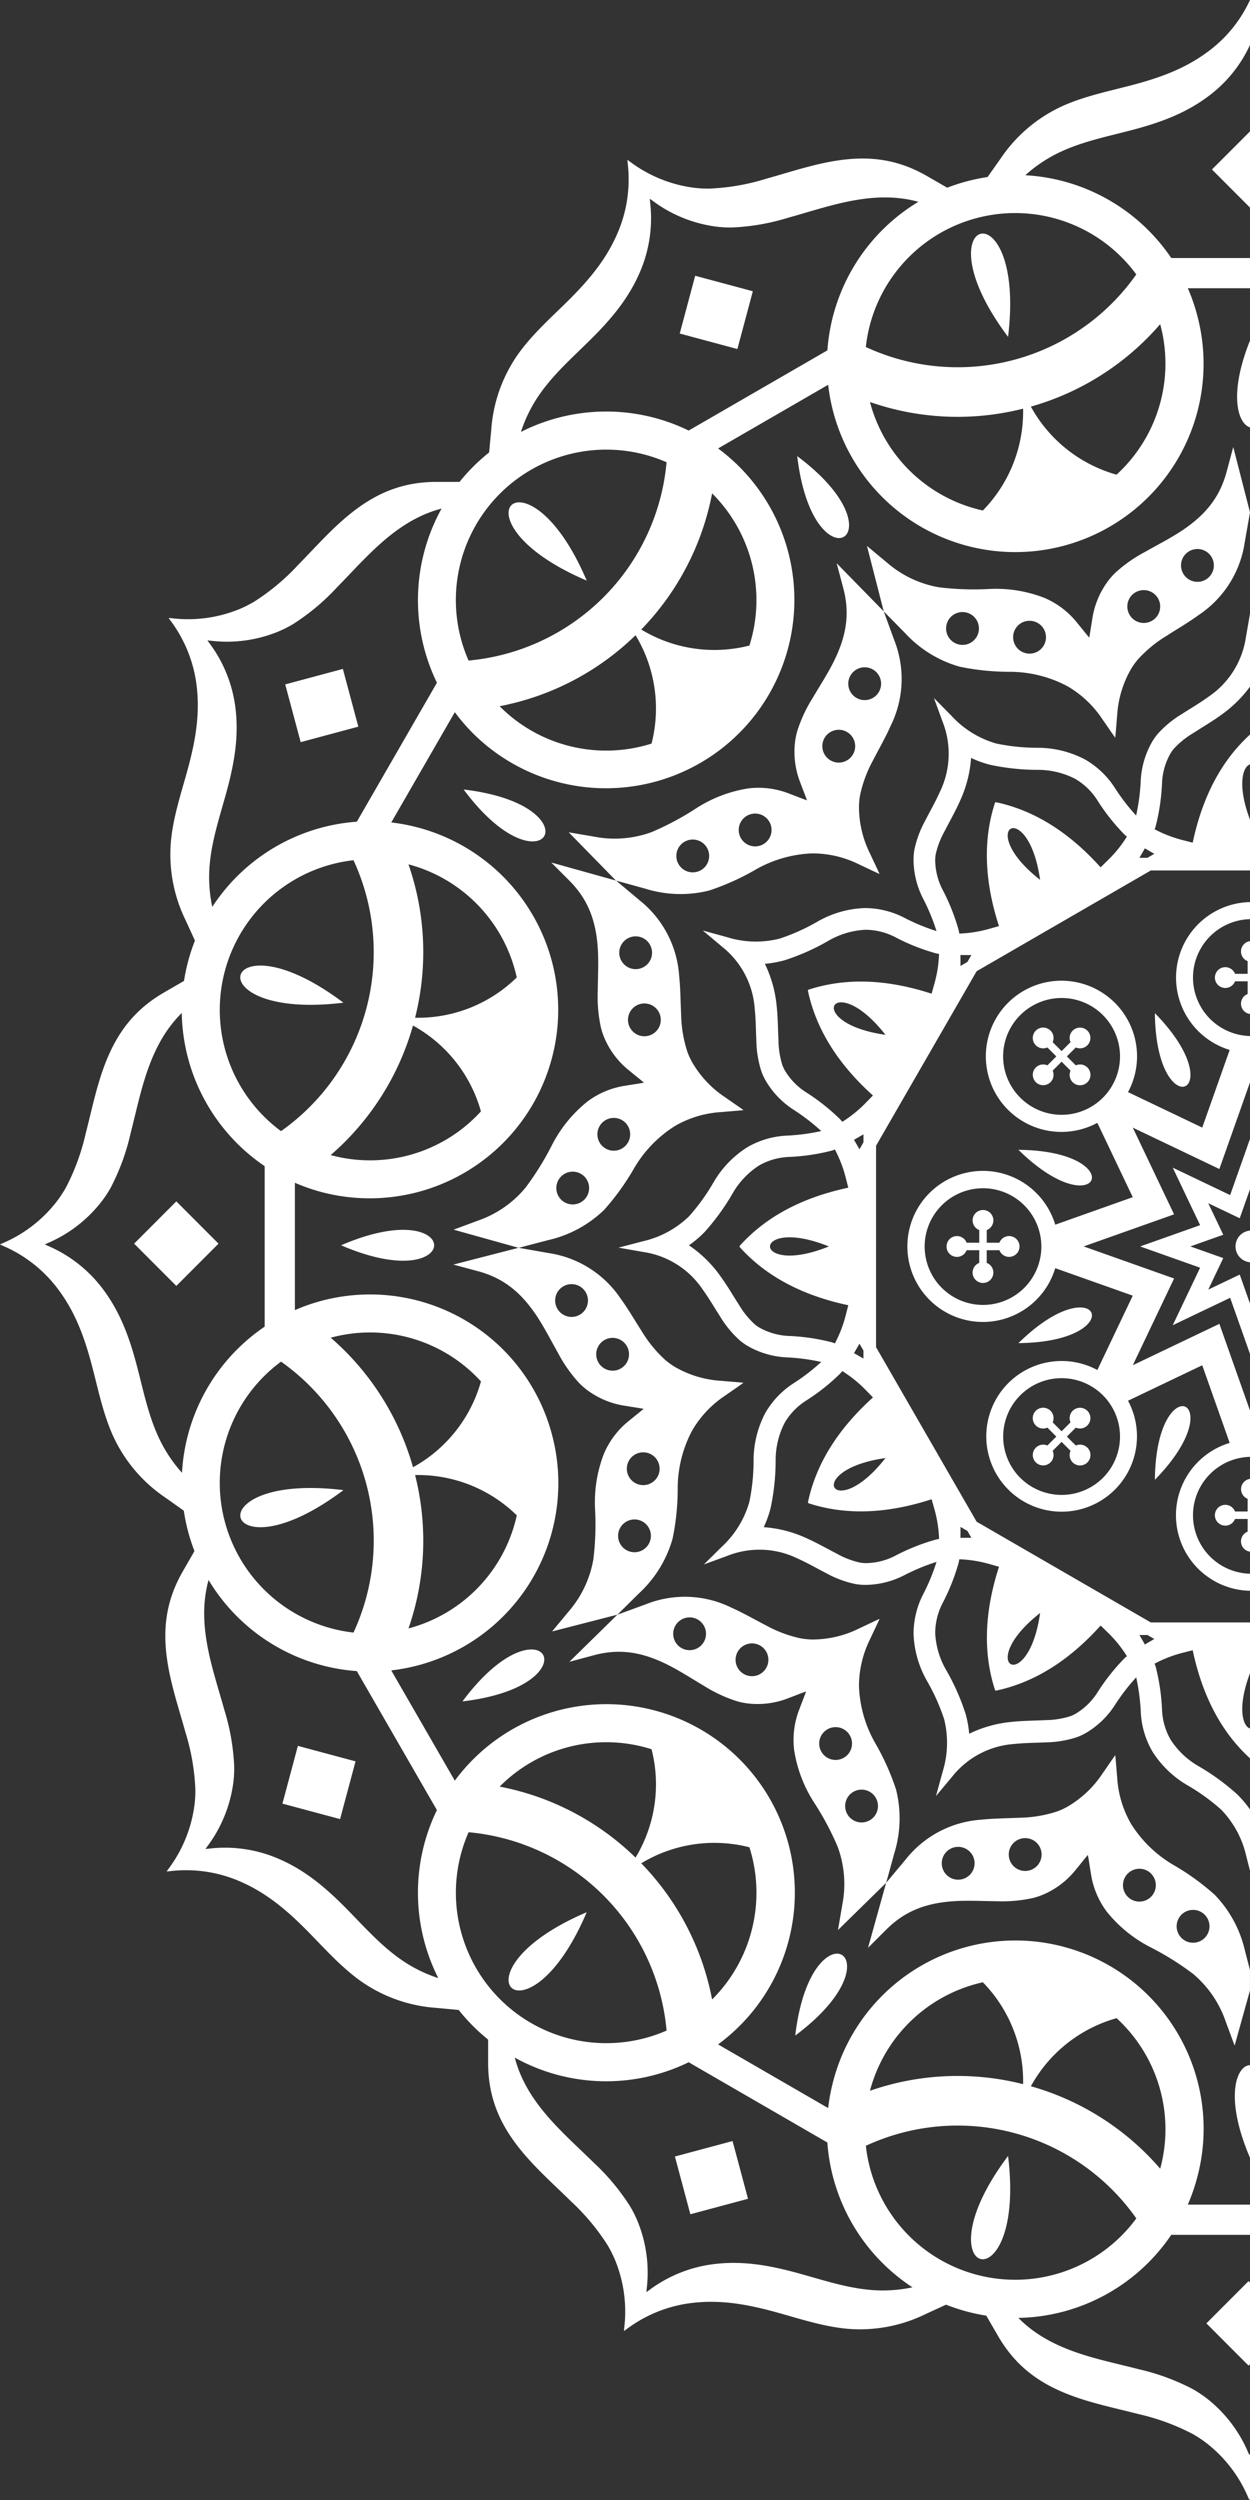 <svg xmlns="http://www.w3.org/2000/svg" xmlns:xlink="http://www.w3.org/1999/xlink" width="207" height="414" viewBox="0 0 207 414"><rect x="0" y="0" width="207" height="414" fill="#333333" stroke="none"/><defs><clipPath id="a"><rect width="414" height="207" transform="translate(207) rotate(90)" fill="#fff"/></clipPath></defs><g clip-path="url(#a)"><path d="M85.877,206.638l-10.759-3.006,4.041-1.5A17.765,17.765,0,0,0,87,196.71a47.272,47.272,0,0,0,4.375-7.028,22.249,22.249,0,0,1,5.85-7.228,13.859,13.859,0,0,1,6.432-2.674c1.015-.178,2-.308,2.983-.491-.759-.65-1.549-1.256-2.339-1.919a13.867,13.867,0,0,1-4.236-5.537,11.655,11.655,0,0,1-.547-1.65,23.813,23.813,0,0,1-.532-6.022c.02-2.1.128-4.2.05-6.28-.2-5.182-1.573-8.858-4.755-12.052l-2.995-3,10.738,3,3.862,3.237a17.49,17.49,0,0,1,6.582,12.543c.224,2.124.221,4.252.326,6.382a21.047,21.047,0,0,0,1.022,6.154,11.845,11.845,0,0,0,.774,1.711,17.405,17.405,0,0,0,5.545,5.889c1.011.72,2.02,1.385,2.992,2.094-1.195.126-2.4.2-3.637.317a17.314,17.314,0,0,0-7.74,2.322,20.456,20.456,0,0,0-6.745,6.988,40.819,40.819,0,0,1-4.947,6.874,19.542,19.542,0,0,1-9.3,5.03l-4.874,1.274ZM207,413.783v-7.439l-.1.217c-.079-.169-.154-.339-.233-.509a22.42,22.42,0,0,0-6.824-8.875,18.927,18.927,0,0,0-2.377-1.57,36.814,36.814,0,0,0-8.847-3.252c-2.977-.769-6-1.413-8.934-2.321-4.446-1.377-8.1-3.207-11.045-6.189a31.233,31.233,0,0,0,25.322-13.759H207v-5H196.7a31.636,31.636,0,0,0,1.528-4.387,31.175,31.175,0,1,0-60.218-16.164,31.554,31.554,0,0,0-.866,4.563l-18.229-10.543a31.208,31.208,0,1,0-43.6-43.677l-10.525-18.26a31.213,31.213,0,0,0,26.6-39.112,31.161,31.161,0,0,0-42.557-20.551V195.867a31.6,31.6,0,0,0,4.379,1.53A31.223,31.223,0,1,0,64.793,136.2l10.525-18.261a31.458,31.458,0,0,0,3.029,3.518,31.2,31.2,0,1,0,40.571-47.194l18.229-10.543a31.179,31.179,0,1,0,61.086-11.6,31.69,31.69,0,0,0-1.527-4.387H207v-5H193.963a31.24,31.24,0,0,0-24.17-13.715,23.446,23.446,0,0,1,6-3.946c3.622-1.663,7.617-2.48,11.453-3.483,4.857-1.269,9.247-2.83,13.246-5.948A22.006,22.006,0,0,0,207,7.439V0a22.012,22.012,0,0,1-6.508,8.208c-4,3.115-8.389,4.678-13.246,5.945-3.838,1-7.831,1.819-11.453,3.482a24.691,24.691,0,0,0-10.069,8.591l-2.183,3.091a31.255,31.255,0,0,0-6.682,1.769l-3.342-1.928c-5.811-3.354-11.34-3.483-17.8-2.006-3,.685-5.935,1.639-8.9,2.465a36.617,36.617,0,0,1-9.285,1.615,18.806,18.806,0,0,1-2.841-.17,22.4,22.4,0,0,1-10.342-4.269l-.456-.324c.02.185.035.372.052.556a22.483,22.483,0,0,1-1.48,11.106c-1.909,4.7-4.93,8.254-8.5,11.784-2.823,2.789-5.874,5.5-8.181,8.752a24.745,24.745,0,0,0-4.431,12.484L81,74.923a31.164,31.164,0,0,0-4.9,4.88l-3.856,0c-6.708.007-11.56,2.665-16.421,7.18-2.255,2.1-4.321,4.391-6.475,6.591a36.739,36.739,0,0,1-7.235,6.05,19.078,19.078,0,0,1-2.546,1.276,22.372,22.372,0,0,1-11.087,1.483c-.187-.016-.371-.033-.556-.053.109.153.215.305.323.457a22.481,22.481,0,0,1,4.262,10.36c.692,5.028-.15,9.617-1.482,14.465-1.052,3.83-2.344,7.7-2.717,11.678a24.754,24.754,0,0,0,2.394,13.03l1.58,3.439a31.356,31.356,0,0,0-1.812,6.68l-3.338,1.935c-5.8,3.365-8.682,8.1-10.638,14.441-.907,2.945-1.551,5.967-2.318,8.951a36.824,36.824,0,0,1-3.246,8.863,19.231,19.231,0,0,1-1.567,2.378A22.373,22.373,0,0,1,.5,205.849c-.169.078-.339.154-.508.233.169.076.339.154.508.232a22.412,22.412,0,0,1,8.86,6.837c3.11,4.006,4.67,8.4,5.937,13.269,1,3.845,1.816,7.845,3.476,11.473a24.712,24.712,0,0,0,8.578,10.087l3.086,2.189a31.377,31.377,0,0,0,1.766,6.693l-1.925,3.348c-3.348,5.824-3.476,11.36-2,17.836.684,3.005,1.636,5.944,2.459,8.913a36.774,36.774,0,0,1,1.612,9.3,18.855,18.855,0,0,1-.169,2.843,22.461,22.461,0,0,1-4.262,10.361c-.106.152-.215.3-.323.456.184-.019.371-.037.556-.052a22.373,22.373,0,0,1,11.087,1.483c4.694,1.913,8.24,4.939,11.764,8.517,2.784,2.828,5.488,5.884,8.737,8.2A24.647,24.647,0,0,0,72.2,332.5l3.763.35a31.424,31.424,0,0,0,4.872,4.913l0,3.863c.007,6.719,2.66,11.58,7.168,16.449,2.092,2.259,4.383,4.328,6.579,6.487a36.845,36.845,0,0,1,6.039,7.247,19.193,19.193,0,0,1,1.274,2.55,22.48,22.48,0,0,1,1.48,11.106c-.017.185-.035.372-.052.557.152-.109.3-.215.456-.324a22.386,22.386,0,0,1,10.342-4.269c5.019-.694,9.6.15,14.439,1.484,3.824,1.055,7.691,2.348,11.658,2.722a24.64,24.64,0,0,0,13.009-2.4l3.433-1.582a31.94,31.94,0,0,0,3.385,1.119,31.529,31.529,0,0,0,3.286.7l1.931,3.341c3.359,5.815,8.084,8.7,14.418,10.656,2.94.909,5.957,1.552,8.934,2.322a36.745,36.745,0,0,1,8.847,3.252,18.724,18.724,0,0,1,2.376,1.569,22.426,22.426,0,0,1,6.825,8.876c.078.17.156.339.232.509l.1-.218Zm0-22.269-.234.235-6.988-7,6.988-7,.234.235Zm0-34.181c-4.344-10.174-2.191-15.289,0-15.346Zm0-27.732-2.547,9.15-1.5-4.048a17.809,17.809,0,0,0-5.412-7.854,47.407,47.407,0,0,0-7.015-4.383,22.234,22.234,0,0,1-7.216-5.858,13.9,13.9,0,0,1-2.669-6.443c-.178-1.018-.306-2.007-.49-2.991-.649.76-1.255,1.552-1.916,2.345a13.857,13.857,0,0,1-5.528,4.243,11.238,11.238,0,0,1-1.647.548,23.612,23.612,0,0,1-6.011.533c-2.091-.02-4.19-.126-6.271-.048-5.173.2-8.843,1.576-12.031,4.763l-3,3,2.995-10.754,3.233-3.87a17.438,17.438,0,0,1,12.521-6.593c2.118-.224,4.245-.222,6.37-.324a20.954,20.954,0,0,0,6.143-1.024,11.457,11.457,0,0,0,1.708-.776,17.377,17.377,0,0,0,5.878-5.554c.721-1.013,1.385-2.024,2.092-3,.126,1.2.2,2.4.315,3.644a17.417,17.417,0,0,0,2.318,7.754,20.451,20.451,0,0,0,6.974,6.758,40.793,40.793,0,0,1,6.862,4.956,19.585,19.585,0,0,1,5.021,9.32l.818,3.141V329.6Zm0-19.793v-10.16a18.306,18.306,0,0,0-2.076-2.461,37.514,37.514,0,0,0-6.443-4.706,13.5,13.5,0,0,1-4.64-4.407,10.855,10.855,0,0,1-1.408-4.871,34.422,34.422,0,0,0-1.05-7.189c-.048-.155-.109-.326-.185-.511a20.923,20.923,0,0,1,4.88-1.857l1.433-.367c1.642,7.741,4.845,13.658,9.487,17.9v-4.941c-1.178-.346-2.168-3.4,0-9.148v-8.414H190.573l-28.844-16.682-16.653-28.9V189.73l16.653-28.895,28.844-16.684H207v-8.41c-2.172-5.759-1.18-8.809,0-9.152v-4.943c-4.644,4.236-7.847,10.154-9.489,17.9l-1.43-.368a20.745,20.745,0,0,1-4.881-1.856c.074-.185.137-.357.183-.511a34.4,34.4,0,0,0,1.05-7.189,10.855,10.855,0,0,1,1.408-4.871,5.871,5.871,0,0,1,.551-.768,14.127,14.127,0,0,1,3.169-2.561c1.579-1.019,3.192-1.954,4.715-3.065A20.8,20.8,0,0,0,207,113.709V101.644l-.677,3.874A14.4,14.4,0,0,1,200.1,115.4c-1.421,1.035-2.94,1.911-4.413,2.863a17.318,17.318,0,0,0-3.965,3.269,9.906,9.906,0,0,0-.9,1.259,14.361,14.361,0,0,0-1.912,6.393,33.8,33.8,0,0,1-.766,5.874,33.606,33.606,0,0,1-3.6-4.7,14.328,14.328,0,0,0-4.846-4.578,16.823,16.823,0,0,0-7.76-1.946,33.563,33.563,0,0,1-6.94-.7,16.078,16.078,0,0,1-7.419-4.581l-2.917-2.96,1.426,3.906a14.432,14.432,0,0,1-.462,11.674c-.714,1.608-1.593,3.126-2.394,4.691a17.4,17.4,0,0,0-1.8,4.817,9.718,9.718,0,0,0-.152,1.541,14.35,14.35,0,0,0,1.536,6.493,33.58,33.58,0,0,1,2.268,5.472,33.352,33.352,0,0,1-5.46-2.272,14.291,14.291,0,0,0-6.482-1.539,16.849,16.849,0,0,0-7.692,2.2,33.422,33.422,0,0,1-6.361,2.865,16.071,16.071,0,0,1-8.713-.25l-4-1.1,3.185,2.67a14.4,14.4,0,0,1,5.425,10.341c.185,1.749.183,3.506.267,5.26a17.415,17.415,0,0,0,.842,5.074,9.892,9.892,0,0,0,.638,1.411,14.328,14.328,0,0,0,4.573,4.854,33.748,33.748,0,0,1,4.693,3.6,33.457,33.457,0,0,1-5.863.767,14.294,14.294,0,0,0-6.382,1.915,16.867,16.867,0,0,0-5.562,5.761,33.667,33.667,0,0,1-4.077,5.667,16.132,16.132,0,0,1-7.669,4.148l-4.019,1.05,4.09.717a14.373,14.373,0,0,1,9.861,6.237c1.033,1.424,1.907,2.946,2.858,4.424a17.278,17.278,0,0,0,3.261,3.971,9.588,9.588,0,0,0,1.257.9,14.269,14.269,0,0,0,6.382,1.915,33.579,33.579,0,0,1,5.863.768,33.747,33.747,0,0,1-4.693,3.6,14.339,14.339,0,0,0-4.573,4.854,16.886,16.886,0,0,0-1.94,7.774,33.7,33.7,0,0,1-.7,6.949,16.119,16.119,0,0,1-4.572,7.433l-2.956,2.921,3.9-1.428a14.363,14.363,0,0,1,11.653.463c1.606.715,3.121,1.6,4.683,2.4a17.276,17.276,0,0,0,4.807,1.8,9.44,9.44,0,0,0,1.538.15,14.276,14.276,0,0,0,6.484-1.539,33.865,33.865,0,0,1,5.46-2.271,33.512,33.512,0,0,1-2.268,5.469,14.37,14.37,0,0,0-1.536,6.495,16.927,16.927,0,0,0,2.2,7.707,33.6,33.6,0,0,1,2.861,6.371,16.146,16.146,0,0,1-.25,8.726l-1.1,4.011,2.665-3.189a14.377,14.377,0,0,1,10.322-5.437c1.747-.185,3.5-.183,5.252-.267a17.271,17.271,0,0,0,5.065-.846,9.755,9.755,0,0,0,1.408-.639,14.3,14.3,0,0,0,4.846-4.58,33.671,33.671,0,0,1,3.6-4.7,33.761,33.761,0,0,1,.766,5.873,14.347,14.347,0,0,0,1.911,6.393,16.865,16.865,0,0,0,5.751,5.572,33.633,33.633,0,0,1,5.657,4.085,16.147,16.147,0,0,1,4.141,7.682L207,309.8Zm0-46.374a12.512,12.512,0,0,1-3.363-24.488l-4.547-12.859L186.8,231.961a12.477,12.477,0,1,1-5.078-5.087l5.862-12.312-12.836-4.554a12.508,12.508,0,1,1,0-7.2l12.836-4.554-5.862-12.313a12.519,12.519,0,1,1,5.078-5.086l12.291,5.871,4.547-12.858A12.512,12.512,0,0,1,207,149.384v2.828a9.681,9.681,0,0,0,0,19.356v7.665l-5.073,14.353-14.336-6.849,6.836,14.36-14.971,5.311,14.971,5.312-6.836,14.361,14.336-6.85L207,233.587v7.665a9.681,9.681,0,0,0,0,19.356v2.826Zm0-6.478a1.722,1.722,0,0,1-.39-3.313v-2.1h-2.092a1.723,1.723,0,1,1,0-1.237h2.092v-2.1A1.722,1.722,0,0,1,207,244.9v12.056Zm0-32.74-3.287-9.3-9.507,4.541,4.533-9.524-9.928-3.523,9.928-3.522-4.533-9.526,9.507,4.544L207,188.6v8.33l-1.7,4.813-5.215-2.491,2.487,5.223-5.447,1.933,5.447,1.932-2.487,5.224,5.215-2.491,1.7,4.813v8.328Zm0-15.185a2.634,2.634,0,0,1,0-5.247Zm0-41.113a1.722,1.722,0,0,1-.388-3.313v-2.1H204.52a1.723,1.723,0,1,1,0-1.237h2.09v-2.1a1.722,1.722,0,0,1,.388-3.313v12.056Zm0-97.147c-1.974-.585-3.606-5.376,0-14.373Zm0-36.392-6.3-6.313L207,21.76V34.379ZM30.144,243.9a23.5,23.5,0,0,1-3.939-6.011c-1.66-3.628-2.476-7.63-3.476-11.473-1.267-4.865-2.825-9.261-5.937-13.269a22.381,22.381,0,0,0-8.86-6.837c-.169-.078-.339-.156-.508-.232.169-.079.339-.155.508-.233a22.418,22.418,0,0,0,8.86-6.837,19.379,19.379,0,0,0,1.567-2.378,36.814,36.814,0,0,0,3.244-8.863c.768-2.984,1.41-6.006,2.318-8.951,1.374-4.457,3.2-8.115,6.178-11.065a31.306,31.306,0,0,0,13.732,25.366v26.573A31.318,31.318,0,0,0,30.14,243.906ZM86.266,71.53a23.478,23.478,0,0,1,3.227-6.422c2.307-3.254,5.358-5.963,8.181-8.752,3.572-3.53,6.592-7.082,8.5-11.784a22.48,22.48,0,0,0,1.48-11.106c-.017-.185-.035-.372-.052-.557.152.109.3.217.456.324A22.394,22.394,0,0,0,118.4,37.5a18.805,18.805,0,0,0,2.841.17,36.591,36.591,0,0,0,9.285-1.615c2.962-.824,5.9-1.778,8.9-2.463,4.538-1.037,8.617-1.282,12.656-.174a31.308,31.308,0,0,0-15.064,24.6L114.044,71.3a31.193,31.193,0,0,0-27.776.228Zm-13.91,41.531L59.093,136.075a31.243,31.243,0,0,0-23.942,14.111,23.511,23.511,0,0,1-.41-7.176c.373-3.974,1.662-7.848,2.717-11.678,1.332-4.848,2.174-9.436,1.482-14.465a22.456,22.456,0,0,0-4.262-10.36c-.106-.152-.215-.3-.323-.454l.556.052A22.351,22.351,0,0,0,46,104.62a19.046,19.046,0,0,0,2.543-1.274,36.8,36.8,0,0,0,7.235-6.05c2.153-2.2,4.219-4.493,6.475-6.589,3.413-3.172,6.823-5.426,10.874-6.489a31.341,31.341,0,0,0-.768,28.846Zm24.8-16.914C73.849,86.192,87.221,72.8,97.157,96.146ZM117.922,81.7l.052.052a24.955,24.955,0,0,1,6.131,25.151,23.357,23.357,0,0,1-17.916-2.654,44.285,44.285,0,0,0,11.736-22.547Zm-12.675,23.491a23.457,23.457,0,0,1,2.65,17.947A24.848,24.848,0,0,1,82.789,117l-.052-.052A44.163,44.163,0,0,0,105.247,105.194Zm-27.653,4.2a24.911,24.911,0,0,1,32.79-32.845,36.223,36.223,0,0,1-32.79,32.842Zm89.341-53.607C151.716,35.494,169.984,30.59,166.935,55.789Zm25.192-2.106.019.072A24.944,24.944,0,0,1,184.9,78.606a23.4,23.4,0,0,1-14.19-11.271,44.166,44.166,0,0,0,21.416-13.65Zm-22.7,13.993a23.449,23.449,0,0,1-6.664,16.869,24.89,24.89,0,0,1-18.678-17.893l-.019-.074a44.108,44.108,0,0,0,25.359,1.1ZM143.379,57.463a24.878,24.878,0,0,1,44.79-12.019,36.157,36.157,0,0,1-44.79,12.021ZM151.1,378.782a23.325,23.325,0,0,1-7.163.408c-3.967-.373-7.834-1.667-11.658-2.719-4.839-1.335-9.42-2.18-14.439-1.485a22.4,22.4,0,0,0-10.343,4.267l-.455.324c.017-.184.036-.371.052-.556a22.479,22.479,0,0,0-1.48-11.106,18.838,18.838,0,0,0-1.274-2.55,36.824,36.824,0,0,0-6.039-7.248c-2.194-2.156-4.485-4.226-6.58-6.486-3.166-3.42-5.414-6.833-6.478-10.891a31.2,31.2,0,0,0,28.8.769L137.01,354.8A31.318,31.318,0,0,0,151.1,378.78Zm15.837-21.758C169.984,382.223,151.716,377.319,166.935,357.024Zm-22.868-10.795.017-.07a24.9,24.9,0,0,1,18.678-17.893,23.458,23.458,0,0,1,6.664,16.871,44.093,44.093,0,0,0-25.359,1.094Zm26.646-.748a23.391,23.391,0,0,1,14.19-11.272,24.957,24.957,0,0,1,7.246,24.852l-.022.074a44.16,44.16,0,0,0-21.416-13.652Zm17.458,21.888a24.877,24.877,0,0,1-44.788-12.026,36.158,36.158,0,0,1,44.788,12.026ZM72.584,327.575a23.4,23.4,0,0,1-6.41-3.235c-3.249-2.311-5.952-5.367-8.739-8.2-3.524-3.58-7.07-6.606-11.764-8.519a22.349,22.349,0,0,0-11.087-1.483l-.556.052c.108-.152.217-.3.323-.454a22.483,22.483,0,0,0,4.262-10.361,18.9,18.9,0,0,0,.169-2.845,36.871,36.871,0,0,0-1.612-9.3c-.825-2.967-1.775-5.908-2.461-8.913-1.035-4.545-1.278-8.63-.174-12.675A31.243,31.243,0,0,0,59.09,276.736l13.263,23.012a31.361,31.361,0,0,0,.228,27.825Zm24.574-10.911C87.221,340.014,73.849,326.618,97.157,316.664Zm-14.418-20.8.05-.052a24.849,24.849,0,0,1,25.108-6.139,23.467,23.467,0,0,1-2.65,17.947A44.145,44.145,0,0,0,82.74,295.863Zm23.45,12.7a23.35,23.35,0,0,1,17.916-2.654,24.954,24.954,0,0,1-6.128,25.151l-.055.053A44.278,44.278,0,0,0,106.189,308.56Zm4.195,27.7A24.911,24.911,0,0,1,77.6,303.415a36.22,36.22,0,0,1,32.785,32.847Zm-53.514-89.5C36.611,262.006,31.718,243.708,56.87,246.763Zm-2.1-25.239.069-.019a24.847,24.847,0,0,1,24.808,7.258,23.421,23.421,0,0,1-11.254,14.215,44.264,44.264,0,0,0-13.626-21.454Zm13.969,22.743a23.366,23.366,0,0,1,16.84,6.674,24.892,24.892,0,0,1-17.862,18.71l-.074.02a44.315,44.315,0,0,0,1.094-25.4ZM58.541,270.355a24.943,24.943,0,0,1-12-44.868,36.291,36.291,0,0,1,12,44.868ZM56.868,166.046C31.713,169.1,36.609,150.8,56.868,166.046Zm10.776-22.908a44.315,44.315,0,0,1,1.092,25.4,23.37,23.37,0,0,0,16.84-6.674,24.9,24.9,0,0,0-17.862-18.712l-.072-.018Zm.746,26.691a44.261,44.261,0,0,1-13.628,21.453l.072.022a24.847,24.847,0,0,0,24.808-7.259,23.424,23.424,0,0,0-11.254-14.216Zm-21.85,17.488a24.943,24.943,0,0,1,12-44.866,36.293,36.293,0,0,1-12,44.866Zm117.278,68.3v0Zm-20.833-62.257v-.006h0v0Zm20.831-36.144v0Zm4.843,33.2C182.086,203.586,187.455,190.6,168.66,190.41Zm22.59-22.629C191.443,186.608,204.4,181.23,191.25,167.781Zm0,77.264C204.4,231.6,191.443,226.218,191.25,245.045Zm-22.59-22.629C187.455,222.222,182.086,209.238,168.66,222.416Zm2.875-51.755a1.72,1.72,0,0,1,2.787,1.915l1.48,1.483,1.48-1.483a1.717,1.717,0,1,1,.874.876l-1.48,1.483,1.48,1.482a1.724,1.724,0,1,1-.874.876l-1.48-1.482-1.48,1.482a1.717,1.717,0,1,1-.873-.876l1.48-1.482-1.48-1.483a1.721,1.721,0,0,1-1.914-2.791Zm-2.567-2.572a9.673,9.673,0,1,1,0,13.691A9.653,9.653,0,0,1,168.968,168.089Zm2.567,74.076a1.721,1.721,0,0,1,1.914-2.791l1.48-1.483-1.48-1.482a1.722,1.722,0,1,1,.873-.874l1.48,1.482,1.48-1.482a1.718,1.718,0,1,1,.874.874l-1.48,1.482,1.48,1.483a1.724,1.724,0,1,1-.874.876l-1.48-1.483-1.48,1.483a1.72,1.72,0,0,1-2.787,1.915Zm-2.567,2.572a9.673,9.673,0,1,1,13.667,0A9.693,9.693,0,0,1,168.968,244.737Zm-12.215-38.325a1.718,1.718,0,0,1,3.322-.62h2.092v-2.1a1.718,1.718,0,1,1,1.237,0v2.1H165.5a1.724,1.724,0,1,1,0,1.237H163.4v2.1a1.719,1.719,0,1,1-1.237,0v-2.1h-2.092a1.717,1.717,0,0,1-3.322-.617Zm-3.63,0a9.663,9.663,0,1,1,9.663,9.68A9.673,9.673,0,0,1,153.123,206.412Zm-13.641-20.641c-.124-.158-.239-.3-.35-.415a34.316,34.316,0,0,0-5.69-4.506,10.851,10.851,0,0,1-3.508-3.657,6.2,6.2,0,0,1-.389-.863,14.208,14.208,0,0,1-.629-4.03c-.091-1.88-.094-3.745-.291-5.621a20.4,20.4,0,0,0-1.964-7.078,18.159,18.159,0,0,0,3.24-.579,37.466,37.466,0,0,0,7.289-3.236,13.491,13.491,0,0,1,6.13-1.822,10.788,10.788,0,0,1,4.916,1.215,34.19,34.19,0,0,0,6.74,2.683c.156.034.336.067.531.1a20.869,20.869,0,0,1-.835,5.163l-.4,1.426c-7.6-2.474-14.383-2.63-20.418-.652l-.07.122c1.307,6.223,4.833,12.032,10.772,17.386l-1.033,1.059a20.785,20.785,0,0,1-4.044,3.306ZM158.86,154.6c-.028-.2-.058-.378-.1-.535a34.291,34.291,0,0,0-2.68-6.751,10.86,10.86,0,0,1-1.213-4.924,6.187,6.187,0,0,1,.093-.941,14.13,14.13,0,0,1,1.467-3.807c.859-1.674,1.788-3.289,2.552-5.015a20.425,20.425,0,0,0,1.831-7.113,18.064,18.064,0,0,0,3.1,1.122,37.624,37.624,0,0,0,7.927.85,13.447,13.447,0,0,1,6.217,1.493,10.812,10.812,0,0,1,3.65,3.515,34.1,34.1,0,0,0,4.5,5.7c.117.111.256.226.412.35a20.85,20.85,0,0,1-3.3,4.052l-1.057,1.035c-5.346-5.948-11.143-9.482-17.358-10.791l-.121.07c-1.977,6.043-1.819,12.841.651,20.453l-1.424.4a20.7,20.7,0,0,1-5.154.837ZM140.476,196.68l-.367-1.435a20.919,20.919,0,0,0-1.853-4.889c-.185.074-.356.137-.508.185a34.183,34.183,0,0,1-7.176,1.052A10.817,10.817,0,0,0,125.708,193a13.482,13.482,0,0,0-4.4,4.647,37.626,37.626,0,0,1-4.7,6.455,18.208,18.208,0,0,1-2.518,2.123,20.314,20.314,0,0,1,5.235,5.146c1.108,1.526,2.039,3.141,3.059,4.724a14.187,14.187,0,0,0,2.557,3.176,5.911,5.911,0,0,0,.766.55,10.8,10.8,0,0,0,4.863,1.41,34.145,34.145,0,0,1,7.176,1.052c.152.048.323.111.51.185a20.858,20.858,0,0,0,1.853-4.889l.367-1.432c-7.817-1.663-13.769-4.926-18.007-9.663v-.139c4.238-4.737,10.19-8,18.007-9.663Zm6.158-25.312C132.761,169.394,137.991,160.318,146.634,171.368Zm-5.212,17.382c.622-.353,1.18-.679,1.569-.9v1.322l-.662,1.146c-.224-.389-.545-.95-.909-1.565ZM160.2,159.3l-1.143.661c0-.45,0-1.1-.007-1.811.714.009,1.361.007,1.81.007l-.66,1.145Zm12.04-13.593C161.215,137.051,170.272,131.815,172.243,145.712Zm17.772-3.652h-1.321c.223-.387.549-.948.9-1.572.615.366,1.177.687,1.565.911Zm-3.391,132.215c-.157.124-.3.241-.415.35a34.382,34.382,0,0,0-4.5,5.7,10.822,10.822,0,0,1-3.65,3.512,5.774,5.774,0,0,1-.86.39,14.132,14.132,0,0,1-4.023.63c-1.877.093-3.739.093-5.612.291a20.307,20.307,0,0,0-7.065,1.968,17.941,17.941,0,0,0-.578-3.246,37.533,37.533,0,0,0-3.231-7.3,13.53,13.53,0,0,1-1.818-6.141,10.873,10.873,0,0,1,1.213-4.924,34.317,34.317,0,0,0,2.678-6.752c.037-.156.067-.334.1-.532a20.787,20.787,0,0,1,5.154.837l1.424.4c-2.47,7.612-2.626,14.408-.649,20.451l.121.072c6.213-1.309,12.011-4.841,17.358-10.791l1.057,1.037a20.842,20.842,0,0,1,3.3,4.052Zm3.391-3.513,1.144.661c-.388.224-.948.545-1.565.91-.349-.623-.674-1.184-.9-1.571h1.321Zm-34.5-15.9a5.366,5.366,0,0,0-.534.1,34.081,34.081,0,0,0-6.74,2.683,10.8,10.8,0,0,1-4.915,1.215,6.173,6.173,0,0,1-.94-.094,13.993,13.993,0,0,1-3.8-1.469c-1.671-.861-3.285-1.789-5.006-2.557a20.235,20.235,0,0,0-7.1-1.834,18.048,18.048,0,0,0,1.119-3.1,37.635,37.635,0,0,0,.849-7.943,13.517,13.517,0,0,1,1.491-6.231,10.8,10.8,0,0,1,3.509-3.656,34.433,34.433,0,0,0,5.689-4.506c.109-.118.226-.257.35-.413a20.785,20.785,0,0,1,4.045,3.306l1.035,1.059c-5.937,5.356-9.466,11.162-10.772,17.386l.069.124c6.033,1.978,12.819,1.821,20.418-.652l.4,1.426a20.855,20.855,0,0,1,.836,5.163Zm16.733,12.248C170.275,281.009,161.215,275.768,172.245,267.11ZM160.2,253.517l.662,1.145c-.447,0-1.094,0-1.81.005.009-.715.007-1.363.007-1.811Zm-13.567-12.063C137.991,252.5,132.761,243.43,146.634,241.454Zm-3.646-17.8v1.324c-.388-.224-.946-.55-1.568-.9.364-.615.685-1.178.909-1.567Zm-5.728-17.24C124.259,211.649,124.259,201.171,137.26,206.41Zm-35.24-60.585,4.857,1.339a19.5,19.5,0,0,0,10.566.3,40.709,40.709,0,0,0,7.714-3.476,20.394,20.394,0,0,1,9.329-2.671,17.319,17.319,0,0,1,7.862,1.867c1.131.517,2.209,1.059,3.307,1.548-.488-1.1-1.028-2.183-1.545-3.313a17.422,17.422,0,0,1-1.862-7.878,11.916,11.916,0,0,1,.183-1.867,21,21,0,0,1,2.187-5.841c.972-1.9,2.038-3.739,2.9-5.689a17.494,17.494,0,0,0,.562-14.159l-1.73-4.739,3.537,3.592a19.528,19.528,0,0,0,9,5.554,40.519,40.519,0,0,0,8.415.854,20.392,20.392,0,0,1,9.411,2.357,17.349,17.349,0,0,1,5.879,5.556c.72,1.013,1.385,2.024,2.092,3,.126-1.2.2-2.4.315-3.644a17.428,17.428,0,0,1,2.317-7.754,11.745,11.745,0,0,1,1.092-1.526,20.979,20.979,0,0,1,4.809-3.963c1.788-1.154,3.63-2.217,5.353-3.474a17.477,17.477,0,0,0,7.554-11.98L207,84.849l-2.773-10.815-1.1,4.1c-1.169,4.358-3.658,7.391-8.042,10.152-1.762,1.109-3.632,2.067-5.453,3.1a23.75,23.75,0,0,0-4.941,3.472,11.742,11.742,0,0,0-1.153,1.3,13.909,13.909,0,0,0-2.669,6.443c-.178,1.018-.306,2.007-.49,2.989-.651-.76-1.257-1.55-1.918-2.343A13.86,13.86,0,0,0,172.928,99a22.169,22.169,0,0,0-9.172-1.461,47.25,47.25,0,0,1-8.264-.283,17.764,17.764,0,0,1-8.608-4.089l-3.314-2.756,2.78,10.836-7.8-7.975,1.091,4.1c1.161,4.36.521,8.234-1.9,12.819-.972,1.843-2.113,3.611-3.176,5.415a23.749,23.749,0,0,0-2.546,5.482,11.906,11.906,0,0,0-.349,1.7,13.9,13.9,0,0,0,.9,6.917c.353.97.735,1.892,1.067,2.835-.942-.332-1.862-.715-2.829-1.069a13.839,13.839,0,0,0-6.906-.907,22.222,22.222,0,0,0-8.673,3.33,47.558,47.558,0,0,1-7.3,3.894,17.745,17.745,0,0,1-9.5.769l-4.247-.728,7.817,7.993Zm39.254-34.531a2.718,2.718,0,1,1,0,3.847A2.715,2.715,0,0,1,141.274,111.294ZM112.8,139.821a2.718,2.718,0,1,0,3.839,0A2.724,2.724,0,0,0,112.8,139.821Zm10.331-4.3a2.718,2.718,0,1,1,0,3.847,2.712,2.712,0,0,1,0-3.847Zm13.849-13.876a2.718,2.718,0,1,1,0,3.848A2.715,2.715,0,0,1,136.977,121.641Zm60.61-30.636a2.719,2.719,0,1,1-1.919,3.33,2.715,2.715,0,0,1,1.919-3.33Zm-38.9,10.441a2.719,2.719,0,1,1-1.923,3.331,2.712,2.712,0,0,1,1.923-3.331Zm11.1,1.446a2.72,2.72,0,1,1-1.921,3.332A2.716,2.716,0,0,1,169.782,102.892ZM188.7,97.814a2.721,2.721,0,1,1-1.921,3.332A2.714,2.714,0,0,1,188.7,97.814ZM157.975,311.186a2.719,2.719,0,1,1,3.324-1.921,2.722,2.722,0,0,1-3.324,1.921Zm38.9,10.441A2.72,2.72,0,1,1,200.2,319.7,2.722,2.722,0,0,1,196.875,321.627Zm-8.886-6.81a2.721,2.721,0,1,1,3.324-1.924,2.723,2.723,0,0,1-3.324,1.924Zm-18.919-5.078a2.72,2.72,0,1,1,3.327-1.922,2.72,2.72,0,0,1-3.327,1.922ZM146.751,311.8l1.335-4.865a19.59,19.59,0,0,0,.3-10.585,40.752,40.752,0,0,0-3.47-7.728,20.511,20.511,0,0,1-2.67-9.345,17.451,17.451,0,0,1,1.862-7.878c.517-1.133,1.057-2.213,1.545-3.313-1.1.489-2.176,1.03-3.307,1.548a17.354,17.354,0,0,1-7.862,1.867,11.67,11.67,0,0,1-1.866-.183,20.963,20.963,0,0,1-5.831-2.189c-1.892-.973-3.732-2.043-5.679-2.908a17.412,17.412,0,0,0-14.133-.561l-4.731,1.733,3.585-3.546a19.572,19.572,0,0,0,5.544-9.015,40.66,40.66,0,0,0,.853-8.43,20.485,20.485,0,0,1,2.355-9.43,17.368,17.368,0,0,1,5.544-5.887c1.011-.722,2.02-1.387,2.993-2.1-1.2-.126-2.4-.2-3.637-.316a17.346,17.346,0,0,1-7.741-2.321,11.581,11.581,0,0,1-1.523-1.094,20.991,20.991,0,0,1-3.956-4.817c-1.153-1.793-2.214-3.637-3.466-5.365a17.445,17.445,0,0,0-11.959-7.567l-4.961-.87-10.8,2.779,4.093,1.1c4.351,1.174,7.378,3.667,10.134,8.056,1.109,1.765,2.064,3.637,3.095,5.463a23.81,23.81,0,0,0,3.465,4.95,11.666,11.666,0,0,0,1.3,1.154,13.862,13.862,0,0,0,6.432,2.674c1.016.178,2,.308,2.984.491-.76.652-1.55,1.259-2.34,1.919a13.881,13.881,0,0,0-4.235,5.537,22.308,22.308,0,0,0-1.459,9.189,47.485,47.485,0,0,1-.282,8.278,17.848,17.848,0,0,1-4.082,8.624l-2.752,3.319,10.817-2.782-7.962,7.812,4.095-1.1c4.353-1.163,8.22-.522,12.8,1.9,1.84.974,3.6,2.117,5.406,3.182a23.7,23.7,0,0,0,5.472,2.548,11.6,11.6,0,0,0,1.7.352,13.848,13.848,0,0,0,6.9-.906c.967-.355,1.888-.737,2.829-1.07-.332.946-.714,1.865-1.067,2.835a13.9,13.9,0,0,0-.9,6.917,22.257,22.257,0,0,0,3.324,8.687,47.193,47.193,0,0,1,3.887,7.308,17.847,17.847,0,0,1,.768,9.513l-.727,4.254,7.979-7.83Zm-34.473-39.323a2.717,2.717,0,1,1,3.841,0A2.724,2.724,0,0,1,112.278,272.479Zm28.478,28.527a2.718,2.718,0,1,1,3.84,0A2.721,2.721,0,0,1,140.756,301.006Zm-4.3-10.349a2.718,2.718,0,1,1,3.841,0A2.724,2.724,0,0,1,136.459,290.657ZM122.61,276.783a2.716,2.716,0,1,1,3.838,0,2.718,2.718,0,0,1-3.838,0ZM92.025,216.068a2.716,2.716,0,1,1,3.327,1.924A2.72,2.72,0,0,1,92.025,216.068Zm10.423,38.968a2.716,2.716,0,1,1,3.326,1.924A2.721,2.721,0,0,1,102.448,255.036Zm1.445-11.115a2.716,2.716,0,1,1,3.327,1.924A2.72,2.72,0,0,1,103.893,243.921ZM98.824,224.97a2.717,2.717,0,1,1,3.327,1.922A2.72,2.72,0,0,1,98.824,224.97Zm3.817-67.9a2.716,2.716,0,1,0,3.324-1.921,2.722,2.722,0,0,0-3.324,1.921ZM92.218,196.041a2.716,2.716,0,1,0,3.327-1.924A2.72,2.72,0,0,0,92.218,196.041Zm6.8-8.9a2.716,2.716,0,1,0,3.327-1.924,2.72,2.72,0,0,0-3.327,1.924Zm5.069-18.954a2.716,2.716,0,1,0,3.327-1.922A2.721,2.721,0,0,0,104.086,168.185ZM49.792,122.9l-2.559-9.563,9.546-2.562,2.558,9.56L49.792,122.9Zm26.984,7.837C90.15,148.7,98.989,133.362,76.776,130.741Zm35.789-75.506,2.558-9.563,9.546,2.563L122.111,57.8Zm19.456,20.3C134.638,97.788,149.95,88.934,132.021,75.536Zm-8.151,288.59-9.546,2.561-2.558-9.561,9.546-2.563Zm7.823-27.032C149.622,323.7,134.31,314.843,131.693,337.094ZM56.317,301.241l-9.546-2.561,2.559-9.562,9.546,2.563Zm20.268-19.49C98.8,279.129,89.959,263.79,76.585,281.751ZM29.2,212.949l-6.987-7,6.987-7,6.987,7Zm27.282-6.73C77.03,215.075,77.03,197.362,56.484,206.219Z" fill="#fff" fill-rule="evenodd"/></g></svg>